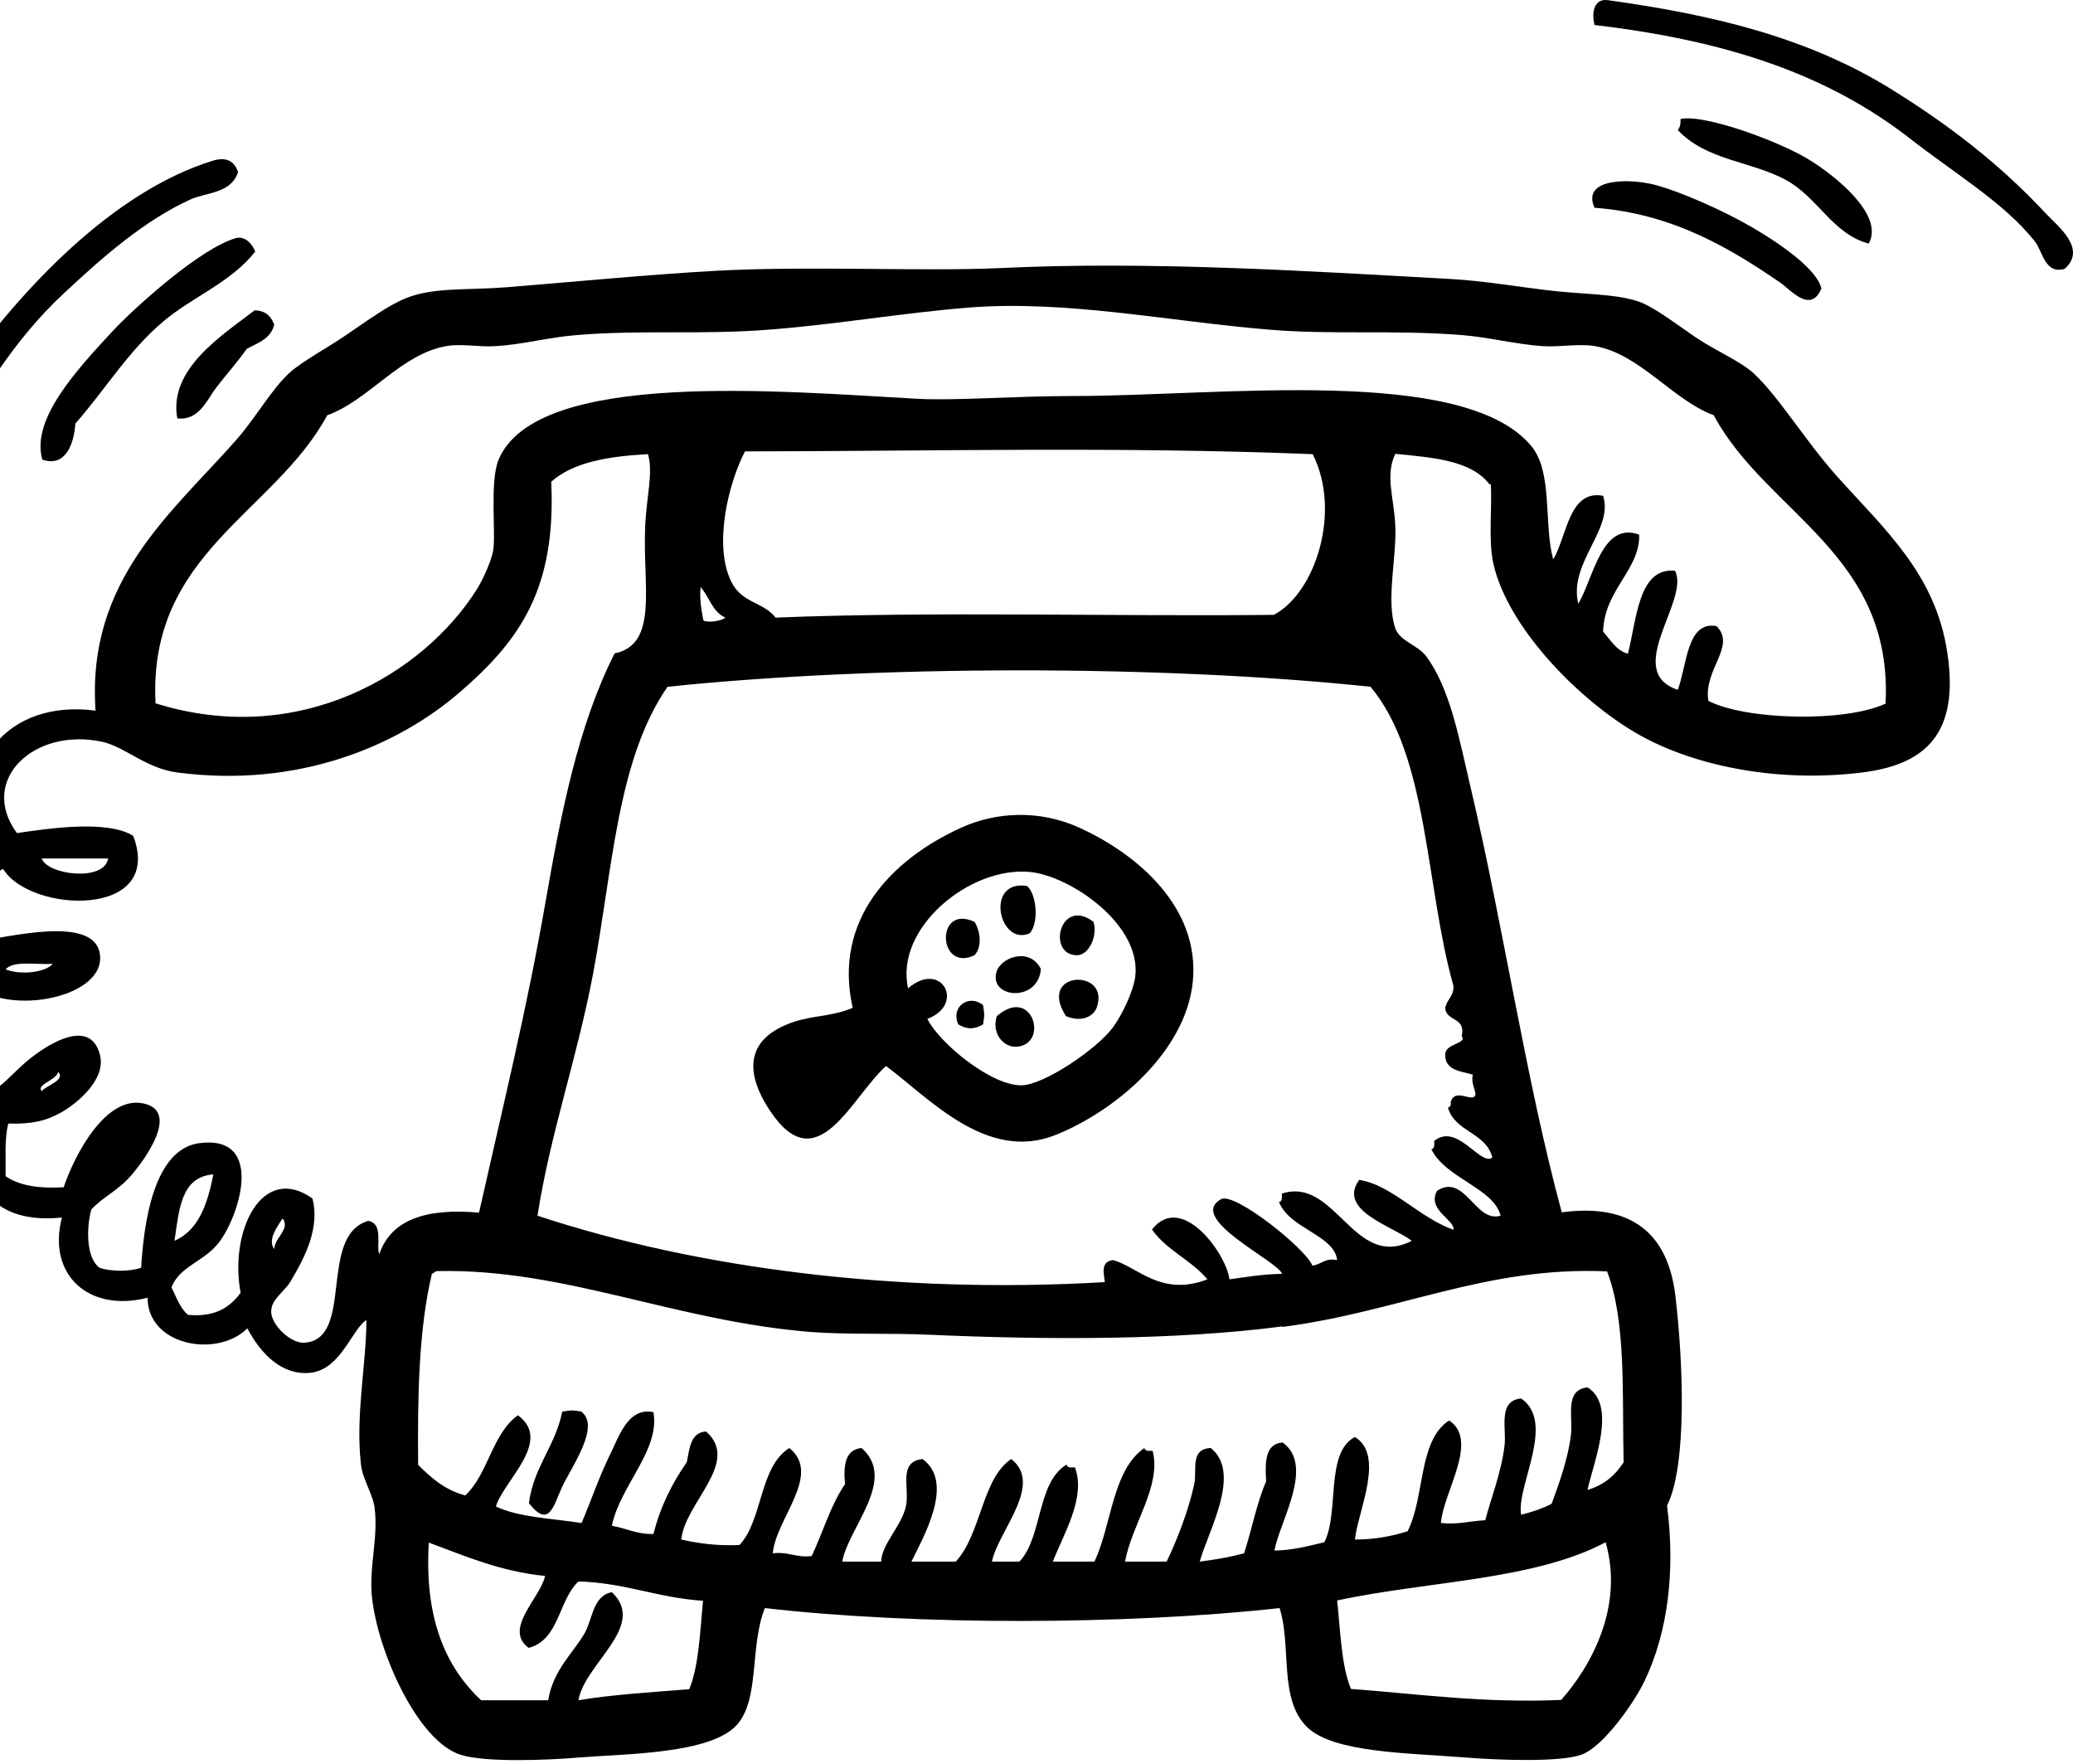 <svg width="288" height="245" viewBox="0 0 288 245" fill="none" xmlns="http://www.w3.org/2000/svg">
<path fill-rule="evenodd" clip-rule="evenodd" d="M286.917 37.319C284.068 38.212 283.813 34.895 282.665 33.492C278.456 28.178 271.611 24.139 265.361 19.249C253.881 10.321 239.936 5.644 221.526 3.475C221.058 1.605 221.526 -0.266 223.439 0.031C238.15 2.072 251.118 5.219 262.64 12.319C270.676 17.293 277.818 22.778 284.196 29.623C285.854 31.409 289.978 34.513 286.875 37.319H286.917Z" fill="black"/>
<path fill-rule="evenodd" clip-rule="evenodd" d="M259.621 33.833C254.604 32.515 252.563 27.413 248.099 24.989C243.209 22.353 237.087 22.311 233.09 18.059C233.388 17.719 233.515 17.208 233.473 16.528C236.874 15.805 247.546 19.759 251.543 22.311C254.689 24.266 261.874 29.794 259.621 33.833Z" fill="black"/>
<path fill-rule="evenodd" clip-rule="evenodd" d="M33.089 23.841C32.196 26.86 28.667 26.732 26.541 27.668C20.036 30.601 14.084 35.873 8.854 40.763C1.796 47.311 -3.263 55.729 -8.068 64.615C-14.36 61.979 -7.6 55.091 -5.389 51.903C3.029 40.125 15.657 26.605 29.602 22.311C30.835 21.928 32.409 21.928 33.046 23.841H33.089Z" fill="black"/>
<path fill-rule="evenodd" clip-rule="evenodd" d="M253.073 39.998C251.585 43.739 248.694 40.168 247.291 39.232C240.573 34.64 232.495 29.666 221.525 28.858C219.612 24.606 226.797 24.734 230.369 25.797C233.77 26.775 239.425 29.241 243.422 31.579C247.886 34.173 252.478 37.574 253.031 40.04L253.073 39.998Z" fill="black"/>
<path fill-rule="evenodd" clip-rule="evenodd" d="M35.428 34.981C32.069 39.232 26.754 41.231 22.758 44.59C17.868 48.671 14.637 54.113 10.47 58.833C10.258 61.852 9.025 64.913 5.878 63.85C4.305 58.28 10.47 51.605 15.487 46.163C18.846 42.549 27.945 34.428 32.792 33.067C33.897 32.77 35.003 33.705 35.47 34.981H35.428Z" fill="black"/>
<path fill-rule="evenodd" clip-rule="evenodd" d="M38.106 45.015C37.681 47.056 35.853 47.608 34.279 48.459C33.004 50.287 31.431 52.03 30.028 53.858C28.795 55.474 27.647 58.493 24.628 58.11C23.395 51.265 30.793 46.63 35.385 43.101C36.873 43.144 37.638 43.909 38.064 45.015H38.106Z" fill="black"/>
<path fill-rule="evenodd" clip-rule="evenodd" d="M123.098 148.076C118.251 152.413 113.532 164.233 106.942 154.241C103.158 148.502 103.923 144.037 110.385 141.911C113.234 141.018 115.615 141.189 118.464 139.998C115.7 127.711 123.906 119.377 133.472 114.998C138.404 112.745 144.442 112.447 150.012 114.998C157.112 118.229 166.168 125.16 165.785 135.364C165.403 145.61 155.071 154.326 146.568 157.685C137.044 161.427 129.051 152.498 123.098 148.076ZM141.933 150.755C144.995 150.712 152.35 145.781 154.646 142.677C155.921 140.934 157.452 137.66 157.707 135.746C158.685 128.476 148.736 121.673 143.081 121.12C134.748 120.313 124.289 128.901 126.159 137.277C130.836 133.28 134.153 139.53 128.838 141.529C130.496 144.888 137.724 150.84 141.933 150.755Z" fill="black"/>
<path fill-rule="evenodd" clip-rule="evenodd" d="M142.699 123.076C144.017 124.224 144.357 128.136 143.081 129.624C138.787 131.58 136.746 122.098 142.699 123.076Z" fill="black"/>
<path fill-rule="evenodd" clip-rule="evenodd" d="M151.925 128.051C152.52 130.007 151.287 132.685 149.629 132.685C145.377 132.685 147.248 124.522 151.925 128.051Z" fill="black"/>
<path fill-rule="evenodd" clip-rule="evenodd" d="M135.386 128.051C136.193 129.284 136.491 131.537 135.386 132.685C130.283 135.151 129.901 125.5 135.386 128.051Z" fill="black"/>
<path fill-rule="evenodd" clip-rule="evenodd" d="M144.612 134.598C144.229 139.318 137.341 138.68 138.447 134.981C139.042 132.983 143.039 131.495 144.612 134.598Z" fill="black"/>
<path fill-rule="evenodd" clip-rule="evenodd" d="M148.098 141.146C143.974 134.768 154.391 134.471 152.35 139.998C151.882 141.231 150.182 142.039 148.098 141.146Z" fill="black"/>
<path fill-rule="evenodd" clip-rule="evenodd" d="M136.576 139.616C136.789 141.146 136.789 140.763 136.576 142.294C135.343 143.017 134.365 143.017 133.132 142.294C132.027 139.786 134.663 138.042 136.576 139.616Z" fill="black"/>
<path fill-rule="evenodd" clip-rule="evenodd" d="M138.489 141.146C143.506 136.809 145.802 145.185 141.168 145.398C139.34 145.483 137.724 143.442 138.489 141.146Z" fill="black"/>
<path fill-rule="evenodd" clip-rule="evenodd" d="M80.793 196.121C83.429 198.119 79.433 203.731 78.115 206.495C76.924 209.046 76.329 212.448 73.48 208.791C74.161 203.689 77.137 200.925 78.115 196.078C79.645 195.866 79.263 195.866 80.793 196.078V196.121Z" fill="black"/>
<path fill-rule="evenodd" clip-rule="evenodd" d="M206.942 67.294C204.476 63.977 199.161 63.552 193.847 63.042C192.401 66.061 193.677 69.122 193.847 73.034C194.059 77.328 192.529 83.408 193.847 87.277C194.484 89.062 196.908 89.573 198.098 91.103C201.457 95.568 202.733 102.668 204.263 109.173C208.898 128.731 211.959 149.905 216.976 168.4C226.755 167.082 231.73 171.461 232.75 179.922C233.855 189.148 234.408 203.561 231.602 209.131C232.75 218.06 231.772 226.521 228.541 233.366C227.18 236.3 222.801 242.635 219.697 243.74C216.763 244.803 208.26 244.505 203.541 244.123C195.547 243.485 185.301 243.485 181.602 239.914C177.605 236.002 179.476 228.817 177.775 223.374C156.517 225.713 127.477 225.798 106.261 223.374C104.135 228.689 105.581 235.875 102.435 239.531C98.863 243.655 86.831 243.613 80.496 244.123C76.117 244.505 67.358 244.846 63.957 243.74C58.004 241.827 52.477 229.454 51.669 221.801C51.244 217.72 52.562 213.638 52.052 209.514C51.839 207.558 50.351 205.517 50.139 203.349C49.373 196.504 50.904 189.446 50.904 183.366C48.948 184.556 47.375 190.168 43.208 190.679C39.169 191.146 36.193 188 34.365 184.514C30.198 188.68 20.504 186.937 20.504 180.262C12.426 182.345 6.516 177.158 8.599 169.122C-0.627 170.1 -5.389 164.743 -2.923 155.262C-13.042 153.646 -15.423 137.66 -6.367 132.94C-8.663 126.52 -6.367 119.122 -1.733 117.166C-6.58 106.58 0.946 97.056 13.276 98.714C12.001 80.516 23.948 71.205 32.877 61.044C35.598 57.94 37.723 54.071 40.189 51.817C42.06 50.117 45.504 48.331 48.268 46.418C50.776 44.717 53.965 42.379 56.346 41.443C60.172 39.87 64.764 40.338 70.207 39.913C79.263 39.19 90.232 38.127 99.416 37.617C112.851 36.894 127.902 37.744 139.042 37.234C159.705 36.256 181.092 37.617 201.712 38.765C206.092 39.02 210.556 39.785 214.808 40.295C219.485 40.89 224.161 40.763 227.478 41.826C229.689 42.549 232.622 44.845 235.556 46.843C238.32 48.714 241.849 50.202 243.634 51.86C247.121 55.091 250.735 61.129 255.157 66.103C261.874 73.586 268.932 79.751 270.548 90.721C272.206 101.775 267.614 106.112 259.026 107.26C247.078 108.833 234.791 106.41 226.713 101.478C218.762 96.631 209.451 86.937 207.495 78.391C206.729 75.074 207.325 70.567 207.112 67.251L206.942 67.294ZM238.107 57.685C232.41 55.601 227.818 49.139 221.568 48.076C219.315 47.693 216.721 48.246 214.255 48.076C210.598 47.821 206.814 46.843 203.115 46.545C193.464 45.78 185.173 46.545 176.202 45.78C162.384 44.632 148.056 41.656 134.663 42.719C125.522 43.441 116.295 45.057 106.984 45.78C97.418 46.545 89.424 45.78 80.071 46.545C76.329 46.843 72.545 47.863 68.931 48.076C66.508 48.246 64.084 47.693 62.001 48.076C55.666 49.181 51.244 55.601 45.462 57.685C38.064 71.333 20.547 76.86 21.609 97.693C41.55 103.943 58.812 93.612 66.21 81.92C67.23 80.304 68.293 77.753 68.506 76.52C68.931 74.266 67.996 66.911 69.271 63.85C74.543 51.265 108.557 54.368 127.35 55.389C132.707 55.687 140.828 55.006 149.289 55.006C169.569 55.006 203.371 50.712 212.724 61.936C215.786 65.593 214.425 72.736 215.786 77.71C217.699 74.522 217.954 67.974 222.716 68.867C224.247 73.501 217.869 78.178 219.272 83.875C221.398 80.261 222.546 72.353 227.733 74.266C227.86 79.156 222.886 81.877 222.716 87.744C223.779 88.892 224.502 90.338 226.16 90.806C227.393 86.171 227.563 78.773 232.707 79.284C234.833 83.365 225.395 93.229 233.09 95.823C234.366 92.506 234.323 86.171 238.49 86.979C241.253 89.785 236.619 93.017 237.342 97.353C242.529 100.032 256.305 100.372 261.959 97.736C263.022 76.945 245.505 71.375 238.107 57.727V57.685ZM103.498 62.702C101.329 66.826 99.033 75.542 101.584 80.772C103.072 83.833 106.049 83.578 107.749 85.789C129.816 84.896 155.539 85.661 176.967 85.406C182.75 82.387 186.406 71.035 182.367 63.084C155.326 62.022 131.091 62.659 103.54 62.702H103.498ZM76.584 66.954C77.264 81.75 72.29 88.892 63.872 96.163C55.241 103.603 41.465 109.513 24.628 107.302C20.334 106.75 17.4 103.773 14.254 103.051C4.73 100.967 -3.051 108.365 2.349 115.721C6.728 115.083 14.892 113.85 18.506 116.103C22.885 127.626 4.177 126.86 0.436 120.695C-2.625 122.141 -3.603 125.627 -3.008 130.687C0.436 130.432 13.744 126.69 13.914 132.983C14.084 138.85 0.393 141.231 -4.156 136.427C-6.665 138.17 -8.705 141.274 -8.408 144.505C-8.238 146.418 -4.794 151.903 -1.095 151.435C-0.117 151.308 2.009 148.884 3.497 147.609C5.751 145.653 12.383 140.933 13.871 146.461C14.849 150.075 10.385 153.476 8.472 154.539C6.261 155.772 4.305 156.155 1.159 156.07C0.606 158.068 0.818 160.832 0.776 163.383C2.689 164.701 5.453 165.126 8.854 164.913C10.257 160.661 14.807 151.648 20.376 153.391C24.671 154.752 20.164 160.959 18.463 163C16.507 165.381 14.339 166.189 12.681 168.017C11.958 170.696 12.001 174.82 13.829 176.095C15.274 176.648 18.166 176.648 19.611 176.095C19.994 169.505 21.482 159.599 27.689 158.791C36.873 157.6 33.259 168.952 30.368 172.651C28.285 175.287 24.968 175.883 23.82 178.816C24.501 180.177 25.011 181.708 26.116 182.643C29.943 182.983 31.941 181.58 33.429 179.582C31.814 170.951 36.448 161.512 43.421 166.486C44.399 170.483 42.57 174.31 40.359 178.009C39.467 179.497 37.596 180.517 37.681 182.26C37.723 184.046 40.359 186.64 42.315 186.512C49.288 186.002 44.144 171.631 51.159 169.59C53.327 169.973 52.222 172.991 52.69 174.224C54.348 169.335 59.322 167.804 66.55 168.442C69.866 153.689 73.183 140.253 75.776 125.372C77.945 112.915 80.326 100.755 85.385 90.763C91.55 89.488 89.254 81.409 89.637 73.076C89.807 69.037 90.785 65.635 90.02 63.084C84.535 63.382 79.603 64.19 76.542 66.954H76.584ZM97.715 86.171C98.098 86.511 100.139 86.341 100.776 85.789C98.991 85.023 98.523 82.897 97.333 81.537C97.162 83.365 97.46 84.726 97.715 86.129V86.171ZM201.925 136.937C198.013 123.119 198.481 105.006 190.403 95.397C161.406 92.336 121.737 92.379 92.741 95.397C85.725 105.517 85.13 120.738 82.367 135.406C80.156 147.056 76.457 157.43 74.671 168.867C96.78 176.18 124.671 179.794 153.498 178.094C153.328 176.776 152.903 175.245 154.646 175.032C158.047 175.968 161.321 180.177 167.741 177.711C165.53 175.032 162.044 173.672 160.046 170.781C164.212 165.508 170.42 174.267 170.802 177.711C173.183 177.371 175.479 176.988 178.115 176.946C177.605 175.202 164.765 169.25 169.654 166.571C171.525 165.551 181.389 173.417 182.325 175.798C183.6 175.67 184.025 174.692 185.768 175.032C185.386 171.546 179.136 170.696 177.69 166.954C178.158 166.912 178.115 166.359 178.073 165.806C185.556 163.34 188.064 176.52 196.143 172.354C193.379 170.27 185.768 168.145 188.83 163.893C193.337 164.573 197.121 169.122 201.925 170.823C202.18 169.463 198.226 168.102 199.629 165.423C203.498 162.872 204.944 169.93 208.473 168.867C207.537 165.041 200.82 163.68 198.864 159.641C199.289 159.556 199.289 159.046 199.246 158.493C202.435 155.857 205.709 162.065 207.325 160.789C206.474 157.303 202.138 157.26 201.16 153.859C201.457 153.774 201.627 153.519 201.542 153.093C202.138 150.925 204.859 153.434 204.986 151.945C204.859 151.053 204.391 150.5 204.604 149.267C202.903 148.799 200.82 148.672 200.777 146.588C200.649 144.888 203.881 145.058 203.073 143.91C203.668 141.274 200.99 141.911 200.777 140.083C200.947 138.85 201.968 138.467 201.925 137.022V136.937ZM15.019 119.25H5.793C6.601 121.546 14.509 122.524 15.019 119.25ZM0.776 134.641C2.604 135.449 6.303 135.151 7.324 133.876C5.028 134.046 1.966 133.365 0.776 134.641ZM5.793 151.563C6.431 150.755 9.152 150.075 8.089 148.884C7.834 150.075 4.985 150.627 5.793 151.563ZM24.245 172.354C27.647 170.866 28.837 167.167 29.645 163.128C25.096 163.468 24.883 168.102 24.245 172.354ZM38.106 173.502C38.106 171.971 40.402 170.696 39.254 169.25C38.659 170.228 37.086 172.184 38.106 173.502ZM178.073 184.259C163.362 186.172 145.42 186.129 129.221 185.407C123.566 185.151 117.826 185.407 112.681 185.024C93.634 183.493 78.455 176.18 60.768 176.563C60.385 176.563 60.3 176.861 60.002 176.946C58.174 184.599 58.004 193.91 58.089 203.476C59.875 205.262 61.788 206.963 64.637 207.728C67.826 204.752 68.378 199.14 71.95 196.589C76.839 200.16 69.994 205.645 68.889 209.259C72.12 210.789 76.712 210.917 80.793 211.555C81.984 208.833 83.132 205.39 84.62 202.328C85.938 199.735 87.171 195.398 90.785 196.163C91.72 201.436 86.193 206.282 85.003 211.937C87.001 212.277 88.404 213.128 90.785 213.085C91.763 209.174 93.421 205.985 95.419 203.094C95.802 201.18 95.93 198.97 98.098 198.842C102.945 203.136 95.122 208.748 94.654 213.851C97.078 214.403 99.629 214.743 102.732 214.616C106.006 211.129 105.453 203.774 109.663 201.138C114.254 204.837 107.749 211.002 107.367 215.764C109.578 215.509 110.555 216.402 112.766 216.147C114.34 212.83 115.402 209.046 117.401 206.155C117.146 203.476 117.443 201.351 119.697 201.138C124.714 205.517 117.826 212.235 117.018 216.912H122.418C122.503 214.446 125.266 211.98 125.862 209.216C126.414 206.708 124.714 203.051 128.158 202.669C132.749 205.942 128.158 213.723 126.627 216.912H132.792C136.363 213 136.406 205.39 140.488 202.669C145.037 206.197 138.659 212.703 137.809 216.912H141.636C144.867 213.468 144.017 205.942 148.183 203.434C148.268 203.901 148.778 203.859 149.331 203.816C150.947 207.983 147.673 213.255 146.27 216.912H152.052C154.476 211.767 154.518 204.242 158.983 201.138C159.068 201.563 159.578 201.563 160.131 201.521C161.406 206.41 157.239 211.725 156.304 216.912H162.086C163.447 214.063 165.105 209.939 165.913 206.155C166.338 204.199 165.275 201.265 168.209 201.138C172.588 204.582 167.784 212.83 166.678 216.912C168.847 216.657 170.93 216.274 172.843 215.764C173.906 212.49 174.586 208.791 175.904 205.772C175.734 203.009 175.777 200.543 178.2 200.373C182.665 203.604 177.818 211.257 177.052 215.381C179.688 215.339 181.772 214.743 183.983 214.233C186.109 210.109 184.068 201.776 188.234 199.607C192.444 202.158 188.66 209.896 188.234 213.851C191.041 213.851 193.379 213.383 195.547 212.703C197.971 208.068 196.993 200.075 201.33 197.311C205.539 200.117 200.522 207.218 200.182 211.555C202.605 211.81 204.263 211.257 206.347 211.172C207.027 208.451 208.6 204.497 209.025 200.798C209.323 198.374 208.047 194.59 211.321 194.25C216.211 197.609 210.641 206.41 211.321 210.407C212.852 210.024 214.297 209.556 215.573 208.876C216.423 206.495 217.826 202.881 218.252 199.267C218.549 196.759 217.316 193.06 220.548 192.719C224.714 195.228 221.313 203.349 220.548 206.963C222.843 206.283 224.417 204.922 225.565 203.136C225.352 193.74 225.947 183.536 223.269 176.605C206.602 175.84 194.314 182.218 178.285 184.301L178.073 184.259ZM66.933 236.172H76.159C76.839 232.005 79.603 229.624 81.176 226.946C82.367 224.905 82.324 221.674 85.003 221.164C89.977 225.84 81.176 231.113 80.368 236.172C85.215 235.364 90.53 235.067 95.76 234.641C97.12 231.283 97.248 226.648 97.673 222.354C91.423 221.971 86.831 219.845 80.368 219.675C77.562 222.269 77.732 227.796 73.438 228.902C69.909 226.266 75.011 222.056 75.734 218.91C69.441 218.272 64.637 216.146 59.577 214.276C58.94 224.65 61.831 231.538 66.89 236.215L66.933 236.172ZM223.056 214.233C213.192 219.505 198.226 219.633 185.768 222.311C186.236 226.606 186.321 231.24 187.682 234.599C197.206 235.322 206.177 236.597 216.891 236.13C221.058 231.453 225.65 223.119 223.056 214.191V214.233Z" fill="black"/>
</svg>
